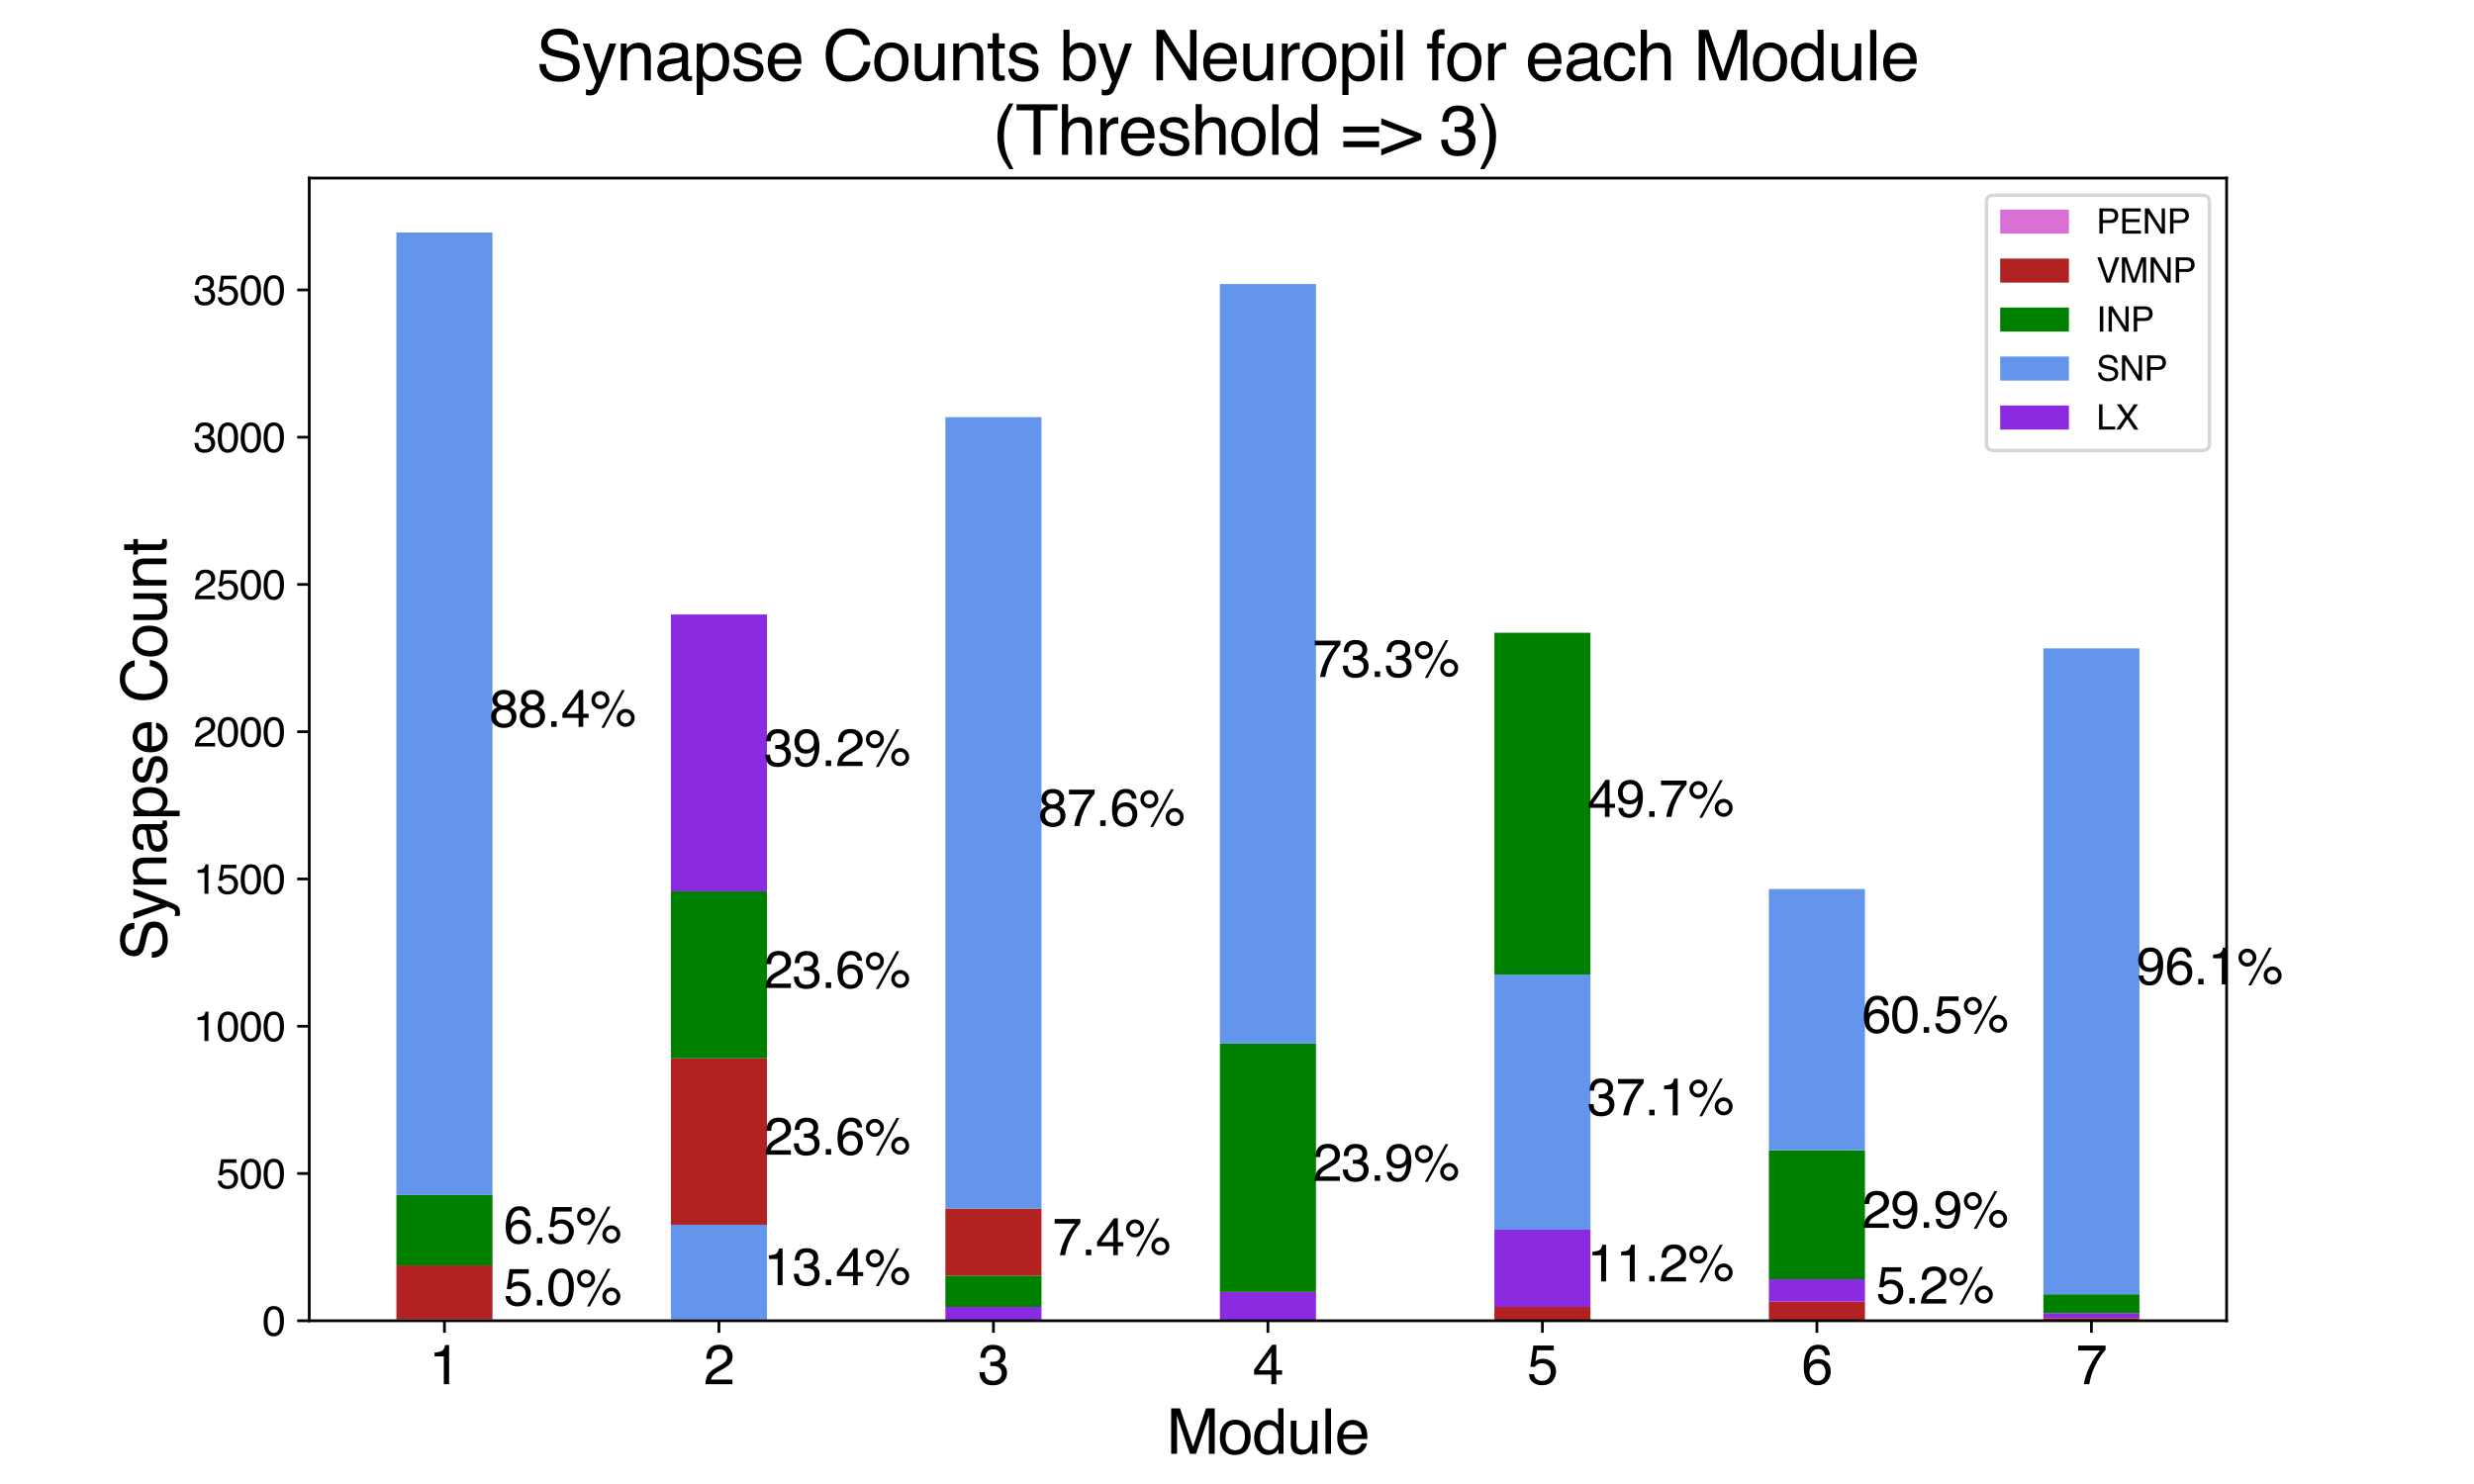 <?xml version="1.0" encoding="utf-8" standalone="no"?>
<!DOCTYPE svg PUBLIC "-//W3C//DTD SVG 1.1//EN"
  "http://www.w3.org/Graphics/SVG/1.1/DTD/svg11.dtd">
<svg xmlns:xlink="http://www.w3.org/1999/xlink" width="720pt" height="432pt" viewBox="0 0 720 432" xmlns="http://www.w3.org/2000/svg" version="1.1">
 <defs>
  <style type="text/css">*{stroke-linejoin: round; stroke-linecap: butt}</style>
 </defs>
 <g id="figure_1">
  <g id="patch_1">
   <path d="M 0 432 
L 720 432 
L 720 0 
L 0 0 
z
" style="fill: #ffffff"/>
  </g>
  <g id="axes_1">
   <g id="patch_2">
    <path d="M 90 384.48 
L 648 384.48 
L 648 51.84 
L 90 51.84 
z
" style="fill: #ffffff"/>
   </g>
   <g id="patch_3">
    <path d="M 115.364 384.48 
L 143.324 384.48 
L 143.324 384.051 
L 115.364 384.051 
z
" clip-path="url(#pc41daf3f13)" style="fill: #da70d6"/>
   </g>
   <g id="patch_4">
    <path d="M 115.364 384.051 
L 143.324 384.051 
L 143.324 368.361 
L 115.364 368.361 
z
" clip-path="url(#pc41daf3f13)" style="fill: #b22222"/>
   </g>
   <g id="patch_5">
    <path d="M 115.364 368.361 
L 143.324 368.361 
L 143.324 347.87 
L 115.364 347.87 
z
" clip-path="url(#pc41daf3f13)" style="fill: #008000"/>
   </g>
   <g id="patch_6">
    <path d="M 115.364 347.87 
L 143.324 347.87 
L 143.324 67.68 
L 115.364 67.68 
z
" clip-path="url(#pc41daf3f13)" style="fill: #6495ed"/>
   </g>
   <g id="patch_7">
    <path d="M 195.249 384.48 
L 223.209 384.48 
L 223.209 384.051 
L 195.249 384.051 
z
" clip-path="url(#pc41daf3f13)" style="fill: #da70d6"/>
   </g>
   <g id="patch_8">
    <path d="M 195.249 384.051 
L 223.209 384.051 
L 223.209 356.53 
L 195.249 356.53 
z
" clip-path="url(#pc41daf3f13)" style="fill: #6495ed"/>
   </g>
   <g id="patch_9">
    <path d="M 195.249 356.53 
L 223.209 356.53 
L 223.209 308.088 
L 195.249 308.088 
z
" clip-path="url(#pc41daf3f13)" style="fill: #b22222"/>
   </g>
   <g id="patch_10">
    <path d="M 195.249 308.088 
L 223.209 308.088 
L 223.209 259.475 
L 195.249 259.475 
z
" clip-path="url(#pc41daf3f13)" style="fill: #008000"/>
   </g>
   <g id="patch_11">
    <path d="M 195.249 259.475 
L 223.209 259.475 
L 223.209 178.882 
L 195.249 178.882 
z
" clip-path="url(#pc41daf3f13)" style="fill: #8a2be2"/>
   </g>
   <g id="patch_12">
    <path d="M 275.135 384.48 
L 303.094 384.48 
L 303.094 380.45 
L 275.135 380.45 
z
" clip-path="url(#pc41daf3f13)" style="fill: #8a2be2"/>
   </g>
   <g id="patch_13">
    <path d="M 275.135 380.45 
L 303.094 380.45 
L 303.094 371.362 
L 275.135 371.362 
z
" clip-path="url(#pc41daf3f13)" style="fill: #008000"/>
   </g>
   <g id="patch_14">
    <path d="M 275.135 371.362 
L 303.094 371.362 
L 303.094 351.814 
L 275.135 351.814 
z
" clip-path="url(#pc41daf3f13)" style="fill: #b22222"/>
   </g>
   <g id="patch_15">
    <path d="M 275.135 351.814 
L 303.094 351.814 
L 303.094 121.437 
L 275.135 121.437 
z
" clip-path="url(#pc41daf3f13)" style="fill: #6495ed"/>
   </g>
   <g id="patch_16">
    <path d="M 355.02 384.48 
L 382.98 384.48 
L 382.98 376.078 
L 355.02 376.078 
z
" clip-path="url(#pc41daf3f13)" style="fill: #8a2be2"/>
   </g>
   <g id="patch_17">
    <path d="M 355.02 376.078 
L 382.98 376.078 
L 382.98 303.801 
L 355.02 303.801 
z
" clip-path="url(#pc41daf3f13)" style="fill: #008000"/>
   </g>
   <g id="patch_18">
    <path d="M 355.02 303.801 
L 382.98 303.801 
L 382.98 82.684 
L 355.02 82.684 
z
" clip-path="url(#pc41daf3f13)" style="fill: #6495ed"/>
   </g>
   <g id="patch_19">
    <path d="M 434.906 384.48 
L 462.865 384.48 
L 462.865 380.45 
L 434.906 380.45 
z
" clip-path="url(#pc41daf3f13)" style="fill: #b22222"/>
   </g>
   <g id="patch_20">
    <path d="M 434.906 380.45 
L 462.865 380.45 
L 462.865 357.987 
L 434.906 357.987 
z
" clip-path="url(#pc41daf3f13)" style="fill: #8a2be2"/>
   </g>
   <g id="patch_21">
    <path d="M 434.906 357.987 
L 462.865 357.987 
L 462.865 283.738 
L 434.906 283.738 
z
" clip-path="url(#pc41daf3f13)" style="fill: #6495ed"/>
   </g>
   <g id="patch_22">
    <path d="M 434.906 283.738 
L 462.865 283.738 
L 462.865 184.197 
L 434.906 184.197 
z
" clip-path="url(#pc41daf3f13)" style="fill: #008000"/>
   </g>
   <g id="patch_23">
    <path d="M 514.791 384.48 
L 542.751 384.48 
L 542.751 378.907 
L 514.791 378.907 
z
" clip-path="url(#pc41daf3f13)" style="fill: #b22222"/>
   </g>
   <g id="patch_24">
    <path d="M 514.791 378.907 
L 542.751 378.907 
L 542.751 372.391 
L 514.791 372.391 
z
" clip-path="url(#pc41daf3f13)" style="fill: #8a2be2"/>
   </g>
   <g id="patch_25">
    <path d="M 514.791 372.391 
L 542.751 372.391 
L 542.751 334.838 
L 514.791 334.838 
z
" clip-path="url(#pc41daf3f13)" style="fill: #008000"/>
   </g>
   <g id="patch_26">
    <path d="M 514.791 334.838 
L 542.751 334.838 
L 542.751 258.789 
L 514.791 258.789 
z
" clip-path="url(#pc41daf3f13)" style="fill: #6495ed"/>
   </g>
   <g id="patch_27">
    <path d="M 594.676 384.48 
L 622.636 384.48 
L 622.636 383.708 
L 594.676 383.708 
z
" clip-path="url(#pc41daf3f13)" style="fill: #b22222"/>
   </g>
   <g id="patch_28">
    <path d="M 594.676 383.708 
L 622.636 383.708 
L 622.636 382.251 
L 594.676 382.251 
z
" clip-path="url(#pc41daf3f13)" style="fill: #8a2be2"/>
   </g>
   <g id="patch_29">
    <path d="M 594.676 382.251 
L 622.636 382.251 
L 622.636 376.764 
L 594.676 376.764 
z
" clip-path="url(#pc41daf3f13)" style="fill: #008000"/>
   </g>
   <g id="patch_30">
    <path d="M 594.676 376.764 
L 622.636 376.764 
L 622.636 188.741 
L 594.676 188.741 
z
" clip-path="url(#pc41daf3f13)" style="fill: #6495ed"/>
   </g>
   <g id="matplotlib.axis_1">
    <g id="xtick_1">
     <g id="line2d_1">
      <defs>
       <path id="m6e8beccbeb" d="M 0 0 
L 0 3.5 
" style="stroke: #000000; stroke-width: 0.8"/>
      </defs>
      <g>
       <use xlink:href="#m6e8beccbeb" x="129.344" y="384.48" style="stroke: #000000; stroke-width: 0.8"/>
      </g>
     </g>
     <g id="text_1">
      <!-- 1 -->
      <g transform="translate(124.895 402.957) scale(0.16 -0.16)">
       <defs>
        <path id="Helvetica-31" d="M 613 3169 
L 613 3600 
Q 1222 3659 1462 3798 
Q 1703 3938 1822 4456 
L 2266 4456 
L 2266 0 
L 1666 0 
L 1666 3169 
L 613 3169 
z
" transform="scale(0.016)"/>
       </defs>
       <use xlink:href="#Helvetica-31"/>
      </g>
     </g>
    </g>
    <g id="xtick_2">
     <g id="line2d_2">
      <g>
       <use xlink:href="#m6e8beccbeb" x="209.229" y="384.48" style="stroke: #000000; stroke-width: 0.8"/>
      </g>
     </g>
     <g id="text_2">
      <!-- 2 -->
      <g transform="translate(204.78 402.957) scale(0.16 -0.16)">
       <defs>
        <path id="Helvetica-32" d="M 200 0 
Q 231 578 439 1006 
Q 647 1434 1250 1784 
L 1850 2131 
Q 2253 2366 2416 2531 
Q 2672 2791 2672 3125 
Q 2672 3516 2437 3745 
Q 2203 3975 1813 3975 
Q 1234 3975 1013 3538 
Q 894 3303 881 2888 
L 309 2888 
Q 319 3472 525 3841 
Q 891 4491 1816 4491 
Q 2584 4491 2939 4075 
Q 3294 3659 3294 3150 
Q 3294 2613 2916 2231 
Q 2697 2009 2131 1694 
L 1703 1456 
Q 1397 1288 1222 1134 
Q 909 863 828 531 
L 3272 531 
L 3272 0 
L 200 0 
z
" transform="scale(0.016)"/>
       </defs>
       <use xlink:href="#Helvetica-32"/>
      </g>
     </g>
    </g>
    <g id="xtick_3">
     <g id="line2d_3">
      <g>
       <use xlink:href="#m6e8beccbeb" x="289.115" y="384.48" style="stroke: #000000; stroke-width: 0.8"/>
      </g>
     </g>
     <g id="text_3">
      <!-- 3 -->
      <g transform="translate(284.666 402.957) scale(0.16 -0.16)">
       <defs>
        <path id="Helvetica-33" d="M 1663 -122 
Q 869 -122 511 314 
Q 153 750 153 1375 
L 741 1375 
Q 778 941 903 744 
Q 1122 391 1694 391 
Q 2138 391 2406 628 
Q 2675 866 2675 1241 
Q 2675 1703 2392 1887 
Q 2109 2072 1606 2072 
Q 1550 2072 1492 2070 
Q 1434 2069 1375 2066 
L 1375 2563 
Q 1463 2553 1522 2550 
Q 1581 2547 1650 2547 
Q 1966 2547 2169 2647 
Q 2525 2822 2525 3272 
Q 2525 3606 2287 3787 
Q 2050 3969 1734 3969 
Q 1172 3969 956 3594 
Q 838 3388 822 3006 
L 266 3006 
Q 266 3506 466 3856 
Q 809 4481 1675 4481 
Q 2359 4481 2734 4176 
Q 3109 3872 3109 3294 
Q 3109 2881 2888 2625 
Q 2750 2466 2531 2375 
Q 2884 2278 3082 2001 
Q 3281 1725 3281 1325 
Q 3281 684 2859 281 
Q 2438 -122 1663 -122 
z
" transform="scale(0.016)"/>
       </defs>
       <use xlink:href="#Helvetica-33"/>
      </g>
     </g>
    </g>
    <g id="xtick_4">
     <g id="line2d_4">
      <g>
       <use xlink:href="#m6e8beccbeb" x="369" y="384.48" style="stroke: #000000; stroke-width: 0.8"/>
      </g>
     </g>
     <g id="text_4">
      <!-- 4 -->
      <g transform="translate(364.551 402.957) scale(0.16 -0.16)">
       <defs>
        <path id="Helvetica-34" d="M 2116 1584 
L 2116 3613 
L 681 1584 
L 2116 1584 
z
M 2125 0 
L 2125 1094 
L 163 1094 
L 163 1644 
L 2213 4488 
L 2688 4488 
L 2688 1584 
L 3347 1584 
L 3347 1094 
L 2688 1094 
L 2688 0 
L 2125 0 
z
" transform="scale(0.016)"/>
       </defs>
       <use xlink:href="#Helvetica-34"/>
      </g>
     </g>
    </g>
    <g id="xtick_5">
     <g id="line2d_5">
      <g>
       <use xlink:href="#m6e8beccbeb" x="448.885" y="384.48" style="stroke: #000000; stroke-width: 0.8"/>
      </g>
     </g>
     <g id="text_5">
      <!-- 5 -->
      <g transform="translate(444.437 402.957) scale(0.16 -0.16)">
       <defs>
        <path id="Helvetica-35" d="M 791 1141 
Q 847 659 1238 475 
Q 1438 381 1700 381 
Q 2200 381 2440 700 
Q 2681 1019 2681 1406 
Q 2681 1875 2395 2131 
Q 2109 2388 1709 2388 
Q 1419 2388 1211 2275 
Q 1003 2163 856 1963 
L 369 1991 
L 709 4400 
L 3034 4400 
L 3034 3856 
L 1131 3856 
L 941 2613 
Q 1097 2731 1238 2791 
Q 1488 2894 1816 2894 
Q 2431 2894 2859 2497 
Q 3288 2100 3288 1491 
Q 3288 856 2895 371 
Q 2503 -113 1644 -113 
Q 1097 -113 676 195 
Q 256 503 206 1141 
L 791 1141 
z
" transform="scale(0.016)"/>
       </defs>
       <use xlink:href="#Helvetica-35"/>
      </g>
     </g>
    </g>
    <g id="xtick_6">
     <g id="line2d_6">
      <g>
       <use xlink:href="#m6e8beccbeb" x="528.771" y="384.48" style="stroke: #000000; stroke-width: 0.8"/>
      </g>
     </g>
     <g id="text_6">
      <!-- 6 -->
      <g transform="translate(524.322 402.957) scale(0.16 -0.16)">
       <defs>
        <path id="Helvetica-36" d="M 1872 4494 
Q 2622 4494 2917 4105 
Q 3213 3716 3213 3303 
L 2656 3303 
Q 2606 3569 2497 3719 
Q 2294 4000 1881 4000 
Q 1409 4000 1131 3564 
Q 853 3128 822 2316 
Q 1016 2600 1309 2741 
Q 1578 2866 1909 2866 
Q 2472 2866 2890 2506 
Q 3309 2147 3309 1434 
Q 3309 825 2912 354 
Q 2516 -116 1781 -116 
Q 1153 -116 697 361 
Q 241 838 241 1966 
Q 241 2800 444 3381 
Q 834 4494 1872 4494 
z
M 1831 384 
Q 2275 384 2495 682 
Q 2716 981 2716 1388 
Q 2716 1731 2519 2042 
Q 2322 2353 1803 2353 
Q 1441 2353 1167 2112 
Q 894 1872 894 1388 
Q 894 963 1142 673 
Q 1391 384 1831 384 
z
" transform="scale(0.016)"/>
       </defs>
       <use xlink:href="#Helvetica-36"/>
      </g>
     </g>
    </g>
    <g id="xtick_7">
     <g id="line2d_7">
      <g>
       <use xlink:href="#m6e8beccbeb" x="608.656" y="384.48" style="stroke: #000000; stroke-width: 0.8"/>
      </g>
     </g>
     <g id="text_7">
      <!-- 7 -->
      <g transform="translate(604.208 402.957) scale(0.16 -0.16)">
       <defs>
        <path id="Helvetica-37" d="M 3347 4400 
L 3347 3909 
Q 3131 3700 2773 3181 
Q 2416 2663 2141 2063 
Q 1869 1478 1728 997 
Q 1638 688 1494 0 
L 872 0 
Q 1084 1281 1809 2550 
Q 2238 3294 2709 3834 
L 234 3834 
L 234 4400 
L 3347 4400 
z
" transform="scale(0.016)"/>
       </defs>
       <use xlink:href="#Helvetica-37"/>
      </g>
     </g>
    </g>
    <g id="text_8">
     <!-- Module -->
     <g transform="translate(339.484 423.205) scale(0.18 -0.18)">
      <defs>
       <path id="Helvetica-4d" d="M 472 4591 
L 1363 4591 
L 2681 709 
L 3991 4591 
L 4872 4591 
L 4872 0 
L 4281 0 
L 4281 2709 
Q 4281 2850 4287 3175 
Q 4294 3500 4294 3872 
L 2984 0 
L 2369 0 
L 1050 3872 
L 1050 3731 
Q 1050 3563 1058 3217 
Q 1066 2872 1066 2709 
L 1066 0 
L 472 0 
L 472 4591 
z
" transform="scale(0.016)"/>
       <path id="Helvetica-6f" d="M 1741 363 
Q 2300 363 2508 786 
Q 2716 1209 2716 1728 
Q 2716 2197 2566 2491 
Q 2328 2953 1747 2953 
Q 1231 2953 997 2559 
Q 763 2166 763 1609 
Q 763 1075 997 719 
Q 1231 363 1741 363 
z
M 1763 3444 
Q 2409 3444 2856 3012 
Q 3303 2581 3303 1744 
Q 3303 934 2909 406 
Q 2516 -122 1688 -122 
Q 997 -122 590 345 
Q 184 813 184 1600 
Q 184 2444 612 2944 
Q 1041 3444 1763 3444 
z
M 1744 3428 
L 1744 3428 
z
" transform="scale(0.016)"/>
       <path id="Helvetica-64" d="M 769 1634 
Q 769 1097 997 734 
Q 1225 372 1728 372 
Q 2119 372 2370 708 
Q 2622 1044 2622 1672 
Q 2622 2306 2362 2611 
Q 2103 2916 1722 2916 
Q 1297 2916 1033 2591 
Q 769 2266 769 1634 
z
M 1616 3406 
Q 2000 3406 2259 3244 
Q 2409 3150 2600 2916 
L 2600 4606 
L 3141 4606 
L 3141 0 
L 2634 0 
L 2634 466 
Q 2438 156 2169 18 
Q 1900 -119 1553 -119 
Q 994 -119 584 351 
Q 175 822 175 1603 
Q 175 2334 548 2870 
Q 922 3406 1616 3406 
z
" transform="scale(0.016)"/>
       <path id="Helvetica-75" d="M 975 3347 
L 975 1125 
Q 975 869 1056 706 
Q 1206 406 1616 406 
Q 2203 406 2416 931 
Q 2531 1213 2531 1703 
L 2531 3347 
L 3094 3347 
L 3094 0 
L 2563 0 
L 2569 494 
Q 2459 303 2297 172 
Q 1975 -91 1516 -91 
Q 800 -91 541 388 
Q 400 644 400 1072 
L 400 3347 
L 975 3347 
z
M 1747 3428 
L 1747 3428 
z
" transform="scale(0.016)"/>
       <path id="Helvetica-6c" d="M 428 4591 
L 991 4591 
L 991 0 
L 428 0 
L 428 4591 
z
" transform="scale(0.016)"/>
       <path id="Helvetica-65" d="M 1806 3422 
Q 2163 3422 2497 3255 
Q 2831 3088 3006 2822 
Q 3175 2569 3231 2231 
Q 3281 2000 3281 1494 
L 828 1494 
Q 844 984 1069 676 
Q 1294 369 1766 369 
Q 2206 369 2469 659 
Q 2619 828 2681 1050 
L 3234 1050 
Q 3213 866 3089 639 
Q 2966 413 2813 269 
Q 2556 19 2178 -69 
Q 1975 -119 1719 -119 
Q 1094 -119 659 336 
Q 225 791 225 1609 
Q 225 2416 662 2919 
Q 1100 3422 1806 3422 
z
M 2703 1941 
Q 2669 2306 2544 2525 
Q 2313 2931 1772 2931 
Q 1384 2931 1121 2651 
Q 859 2372 844 1941 
L 2703 1941 
z
M 1753 3428 
L 1753 3428 
z
" transform="scale(0.016)"/>
      </defs>
      <use xlink:href="#Helvetica-4d"/>
      <use xlink:href="#Helvetica-6f" transform="translate(83.301 0)"/>
      <use xlink:href="#Helvetica-64" transform="translate(138.916 0)"/>
      <use xlink:href="#Helvetica-75" transform="translate(194.531 0)"/>
      <use xlink:href="#Helvetica-6c" transform="translate(250.146 0)"/>
      <use xlink:href="#Helvetica-65" transform="translate(272.363 0)"/>
     </g>
    </g>
   </g>
   <g id="matplotlib.axis_2">
    <g id="ytick_1">
     <g id="line2d_8">
      <defs>
       <path id="m0476b72cfd" d="M 0 0 
L -3.5 0 
" style="stroke: #000000; stroke-width: 0.8"/>
      </defs>
      <g>
       <use xlink:href="#m0476b72cfd" x="90" y="384.48" style="stroke: #000000; stroke-width: 0.8"/>
      </g>
     </g>
     <g id="text_9">
      <!-- 0 -->
      <g transform="translate(76.327 388.784) scale(0.12 -0.12)">
       <defs>
        <path id="Helvetica-30" d="M 1731 4475 
Q 2600 4475 2988 3759 
Q 3288 3206 3288 2244 
Q 3288 1331 3016 734 
Q 2622 -122 1728 -122 
Q 922 -122 528 578 
Q 200 1163 200 2147 
Q 200 2909 397 3456 
Q 766 4475 1731 4475 
z
M 1725 391 
Q 2163 391 2422 778 
Q 2681 1166 2681 2222 
Q 2681 2984 2493 3476 
Q 2306 3969 1766 3969 
Q 1269 3969 1039 3501 
Q 809 3034 809 2125 
Q 809 1441 956 1025 
Q 1181 391 1725 391 
z
" transform="scale(0.016)"/>
       </defs>
       <use xlink:href="#Helvetica-30"/>
      </g>
     </g>
    </g>
    <g id="ytick_2">
     <g id="line2d_9">
      <g>
       <use xlink:href="#m0476b72cfd" x="90" y="341.611" style="stroke: #000000; stroke-width: 0.8"/>
      </g>
     </g>
     <g id="text_10">
      <!-- 500 -->
      <g transform="translate(62.981 345.915) scale(0.12 -0.12)">
       <use xlink:href="#Helvetica-35"/>
       <use xlink:href="#Helvetica-30" transform="translate(55.615 0)"/>
       <use xlink:href="#Helvetica-30" transform="translate(111.23 0)"/>
      </g>
     </g>
    </g>
    <g id="ytick_3">
     <g id="line2d_10">
      <g>
       <use xlink:href="#m0476b72cfd" x="90" y="298.743" style="stroke: #000000; stroke-width: 0.8"/>
      </g>
     </g>
     <g id="text_11">
      <!-- 1000 -->
      <g transform="translate(56.307 303.047) scale(0.12 -0.12)">
       <use xlink:href="#Helvetica-31"/>
       <use xlink:href="#Helvetica-30" transform="translate(55.615 0)"/>
       <use xlink:href="#Helvetica-30" transform="translate(111.23 0)"/>
       <use xlink:href="#Helvetica-30" transform="translate(166.846 0)"/>
      </g>
     </g>
    </g>
    <g id="ytick_4">
     <g id="line2d_11">
      <g>
       <use xlink:href="#m0476b72cfd" x="90" y="255.874" style="stroke: #000000; stroke-width: 0.8"/>
      </g>
     </g>
     <g id="text_12">
      <!-- 1500 -->
      <g transform="translate(56.307 260.178) scale(0.12 -0.12)">
       <use xlink:href="#Helvetica-31"/>
       <use xlink:href="#Helvetica-35" transform="translate(55.615 0)"/>
       <use xlink:href="#Helvetica-30" transform="translate(111.23 0)"/>
       <use xlink:href="#Helvetica-30" transform="translate(166.846 0)"/>
      </g>
     </g>
    </g>
    <g id="ytick_5">
     <g id="line2d_12">
      <g>
       <use xlink:href="#m0476b72cfd" x="90" y="213.005" style="stroke: #000000; stroke-width: 0.8"/>
      </g>
     </g>
     <g id="text_13">
      <!-- 2000 -->
      <g transform="translate(56.307 217.309) scale(0.12 -0.12)">
       <use xlink:href="#Helvetica-32"/>
       <use xlink:href="#Helvetica-30" transform="translate(55.615 0)"/>
       <use xlink:href="#Helvetica-30" transform="translate(111.23 0)"/>
       <use xlink:href="#Helvetica-30" transform="translate(166.846 0)"/>
      </g>
     </g>
    </g>
    <g id="ytick_6">
     <g id="line2d_13">
      <g>
       <use xlink:href="#m0476b72cfd" x="90" y="170.136" style="stroke: #000000; stroke-width: 0.8"/>
      </g>
     </g>
     <g id="text_14">
      <!-- 2500 -->
      <g transform="translate(56.307 174.44) scale(0.12 -0.12)">
       <use xlink:href="#Helvetica-32"/>
       <use xlink:href="#Helvetica-35" transform="translate(55.615 0)"/>
       <use xlink:href="#Helvetica-30" transform="translate(111.23 0)"/>
       <use xlink:href="#Helvetica-30" transform="translate(166.846 0)"/>
      </g>
     </g>
    </g>
    <g id="ytick_7">
     <g id="line2d_14">
      <g>
       <use xlink:href="#m0476b72cfd" x="90" y="127.268" style="stroke: #000000; stroke-width: 0.8"/>
      </g>
     </g>
     <g id="text_15">
      <!-- 3000 -->
      <g transform="translate(56.307 131.572) scale(0.12 -0.12)">
       <use xlink:href="#Helvetica-33"/>
       <use xlink:href="#Helvetica-30" transform="translate(55.615 0)"/>
       <use xlink:href="#Helvetica-30" transform="translate(111.23 0)"/>
       <use xlink:href="#Helvetica-30" transform="translate(166.846 0)"/>
      </g>
     </g>
    </g>
    <g id="ytick_8">
     <g id="line2d_15">
      <g>
       <use xlink:href="#m0476b72cfd" x="90" y="84.399" style="stroke: #000000; stroke-width: 0.8"/>
      </g>
     </g>
     <g id="text_16">
      <!-- 3500 -->
      <g transform="translate(56.307 88.703) scale(0.12 -0.12)">
       <use xlink:href="#Helvetica-33"/>
       <use xlink:href="#Helvetica-35" transform="translate(55.615 0)"/>
       <use xlink:href="#Helvetica-30" transform="translate(111.23 0)"/>
       <use xlink:href="#Helvetica-30" transform="translate(166.846 0)"/>
      </g>
     </g>
    </g>
    <g id="text_17">
     <!-- Synapse Count -->
     <g transform="translate(48.449 279.697) rotate(-90) scale(0.18 -0.18)">
      <defs>
       <path id="Helvetica-53" d="M 894 1481 
Q 916 1091 1078 847 
Q 1388 391 2169 391 
Q 2519 391 2806 491 
Q 3363 684 3363 1184 
Q 3363 1559 3128 1719 
Q 2891 1875 2384 1991 
L 1763 2131 
Q 1153 2269 900 2434 
Q 463 2722 463 3294 
Q 463 3913 891 4309 
Q 1319 4706 2103 4706 
Q 2825 4706 3329 4357 
Q 3834 4009 3834 3244 
L 3250 3244 
Q 3203 3613 3050 3809 
Q 2766 4169 2084 4169 
Q 1534 4169 1293 3937 
Q 1053 3706 1053 3400 
Q 1053 3063 1334 2906 
Q 1519 2806 2169 2656 
L 2813 2509 
Q 3278 2403 3531 2219 
Q 3969 1897 3969 1284 
Q 3969 522 3414 194 
Q 2859 -134 2125 -134 
Q 1269 -134 784 303 
Q 300 738 309 1481 
L 894 1481 
z
M 2150 4716 
L 2150 4716 
z
" transform="scale(0.016)"/>
       <path id="Helvetica-79" d="M 2503 3347 
L 3125 3347 
Q 3006 3025 2597 1878 
Q 2291 1016 2084 472 
Q 1597 -809 1397 -1090 
Q 1197 -1372 709 -1372 
Q 591 -1372 527 -1362 
Q 463 -1353 369 -1328 
L 369 -816 
Q 516 -856 581 -865 
Q 647 -875 697 -875 
Q 853 -875 926 -823 
Q 1000 -772 1050 -697 
Q 1066 -672 1162 -440 
Q 1259 -209 1303 -97 
L 66 3347 
L 703 3347 
L 1600 622 
L 2503 3347 
z
M 1597 3428 
L 1597 3428 
z
" transform="scale(0.016)"/>
       <path id="Helvetica-6e" d="M 413 3347 
L 947 3347 
L 947 2872 
Q 1184 3166 1450 3294 
Q 1716 3422 2041 3422 
Q 2753 3422 3003 2925 
Q 3141 2653 3141 2147 
L 3141 0 
L 2569 0 
L 2569 2109 
Q 2569 2416 2478 2603 
Q 2328 2916 1934 2916 
Q 1734 2916 1606 2875 
Q 1375 2806 1200 2600 
Q 1059 2434 1017 2257 
Q 975 2081 975 1753 
L 975 0 
L 413 0 
L 413 3347 
z
M 1734 3428 
L 1734 3428 
z
" transform="scale(0.016)"/>
       <path id="Helvetica-61" d="M 844 891 
Q 844 647 1022 506 
Q 1200 366 1444 366 
Q 1741 366 2019 503 
Q 2488 731 2488 1250 
L 2488 1703 
Q 2384 1638 2221 1594 
Q 2059 1550 1903 1531 
L 1563 1488 
Q 1256 1447 1103 1359 
Q 844 1213 844 891 
z
M 2206 2028 
Q 2400 2053 2466 2191 
Q 2503 2266 2503 2406 
Q 2503 2694 2298 2823 
Q 2094 2953 1713 2953 
Q 1272 2953 1088 2716 
Q 984 2584 953 2325 
L 428 2325 
Q 444 2944 830 3186 
Q 1216 3428 1725 3428 
Q 2316 3428 2684 3203 
Q 3050 2978 3050 2503 
L 3050 575 
Q 3050 488 3086 434 
Q 3122 381 3238 381 
Q 3275 381 3322 386 
Q 3369 391 3422 400 
L 3422 -16 
Q 3291 -53 3222 -62 
Q 3153 -72 3034 -72 
Q 2744 -72 2613 134 
Q 2544 244 2516 444 
Q 2344 219 2022 53 
Q 1700 -113 1313 -113 
Q 847 -113 551 170 
Q 256 453 256 878 
Q 256 1344 547 1600 
Q 838 1856 1309 1916 
L 2206 2028 
z
M 1741 3428 
L 1741 3428 
z
" transform="scale(0.016)"/>
       <path id="Helvetica-70" d="M 1825 378 
Q 2219 378 2480 708 
Q 2741 1038 2741 1694 
Q 2741 2094 2625 2381 
Q 2406 2934 1825 2934 
Q 1241 2934 1025 2350 
Q 909 2038 909 1556 
Q 909 1169 1025 897 
Q 1244 378 1825 378 
z
M 369 3331 
L 916 3331 
L 916 2888 
Q 1084 3116 1284 3241 
Q 1569 3428 1953 3428 
Q 2522 3428 2919 2992 
Q 3316 2556 3316 1747 
Q 3316 653 2744 184 
Q 2381 -113 1900 -113 
Q 1522 -113 1266 53 
Q 1116 147 931 375 
L 931 -1334 
L 369 -1334 
L 369 3331 
z
" transform="scale(0.016)"/>
       <path id="Helvetica-73" d="M 747 1050 
Q 772 769 888 619 
Q 1100 347 1625 347 
Q 1938 347 2175 483 
Q 2413 619 2413 903 
Q 2413 1119 2222 1231 
Q 2100 1300 1741 1391 
L 1294 1503 
Q 866 1609 663 1741 
Q 300 1969 300 2372 
Q 300 2847 642 3140 
Q 984 3434 1563 3434 
Q 2319 3434 2653 2991 
Q 2863 2709 2856 2384 
L 2325 2384 
Q 2309 2575 2191 2731 
Q 1997 2953 1519 2953 
Q 1200 2953 1036 2831 
Q 872 2709 872 2509 
Q 872 2291 1088 2159 
Q 1213 2081 1456 2022 
L 1828 1931 
Q 2434 1784 2641 1647 
Q 2969 1431 2969 969 
Q 2969 522 2630 197 
Q 2291 -128 1597 -128 
Q 850 -128 539 211 
Q 228 550 206 1050 
L 747 1050 
z
M 1578 3428 
L 1578 3428 
z
" transform="scale(0.016)"/>
       <path id="Helvetica-20" transform="scale(0.016)"/>
       <path id="Helvetica-43" d="M 2422 4716 
Q 3294 4716 3775 4256 
Q 4256 3797 4309 3213 
L 3703 3213 
Q 3600 3656 3292 3915 
Q 2984 4175 2428 4175 
Q 1750 4175 1333 3698 
Q 916 3222 916 2238 
Q 916 1431 1292 929 
Q 1669 428 2416 428 
Q 3103 428 3463 956 
Q 3653 1234 3747 1688 
L 4353 1688 
Q 4272 963 3816 472 
Q 3269 -119 2341 -119 
Q 1541 -119 997 366 
Q 281 1006 281 2344 
Q 281 3359 819 4009 
Q 1400 4716 2422 4716 
z
M 2297 4716 
L 2297 4716 
z
" transform="scale(0.016)"/>
       <path id="Helvetica-74" d="M 525 4281 
L 1094 4281 
L 1094 3347 
L 1628 3347 
L 1628 2888 
L 1094 2888 
L 1094 703 
Q 1094 528 1213 469 
Q 1278 434 1431 434 
Q 1472 434 1519 436 
Q 1566 438 1628 444 
L 1628 0 
Q 1531 -28 1426 -40 
Q 1322 -53 1200 -53 
Q 806 -53 665 148 
Q 525 350 525 672 
L 525 2888 
L 72 2888 
L 72 3347 
L 525 3347 
L 525 4281 
z
" transform="scale(0.016)"/>
      </defs>
      <use xlink:href="#Helvetica-53"/>
      <use xlink:href="#Helvetica-79" transform="translate(66.699 0)"/>
      <use xlink:href="#Helvetica-6e" transform="translate(116.699 0)"/>
      <use xlink:href="#Helvetica-61" transform="translate(172.314 0)"/>
      <use xlink:href="#Helvetica-70" transform="translate(227.93 0)"/>
      <use xlink:href="#Helvetica-73" transform="translate(283.545 0)"/>
      <use xlink:href="#Helvetica-65" transform="translate(333.545 0)"/>
      <use xlink:href="#Helvetica-20" transform="translate(389.16 0)"/>
      <use xlink:href="#Helvetica-43" transform="translate(416.943 0)"/>
      <use xlink:href="#Helvetica-6f" transform="translate(489.16 0)"/>
      <use xlink:href="#Helvetica-75" transform="translate(544.775 0)"/>
      <use xlink:href="#Helvetica-6e" transform="translate(600.391 0)"/>
      <use xlink:href="#Helvetica-74" transform="translate(656.006 0)"/>
     </g>
    </g>
   </g>
   <g id="patch_31">
    <path d="M 90 384.48 
L 90 51.84 
" style="fill: none; stroke: #000000; stroke-width: 0.8; stroke-linejoin: miter; stroke-linecap: square"/>
   </g>
   <g id="patch_32">
    <path d="M 648 384.48 
L 648 51.84 
" style="fill: none; stroke: #000000; stroke-width: 0.8; stroke-linejoin: miter; stroke-linecap: square"/>
   </g>
   <g id="patch_33">
    <path d="M 90 384.48 
L 648 384.48 
" style="fill: none; stroke: #000000; stroke-width: 0.8; stroke-linejoin: miter; stroke-linecap: square"/>
   </g>
   <g id="patch_34">
    <path d="M 90 51.84 
L 648 51.84 
" style="fill: none; stroke: #000000; stroke-width: 0.8; stroke-linejoin: miter; stroke-linecap: square"/>
   </g>
   <g id="text_18">
    <!-- 5.0% -->
    <g transform="translate(146.6 380.023) scale(0.15 -0.15)">
     <defs>
      <path id="Helvetica-2e" d="M 547 681 
L 1200 681 
L 1200 0 
L 547 0 
L 547 681 
z
" transform="scale(0.016)"/>
      <path id="Helvetica-25" d="M 4363 2175 
Q 4813 2175 5131 1856 
Q 5450 1538 5450 1088 
Q 5450 638 5131 319 
Q 4813 0 4363 0 
Q 3909 0 3590 319 
Q 3272 638 3272 1088 
Q 3272 1538 3590 1856 
Q 3909 2175 4363 2175 
z
M 3909 4456 
L 4256 4456 
L 1753 -119 
L 1406 -119 
L 3909 4456 
z
M 1294 2606 
Q 1563 2606 1752 2795 
Q 1941 2984 1941 3250 
Q 1941 3516 1752 3705 
Q 1563 3894 1294 3894 
Q 1028 3894 839 3706 
Q 650 3519 650 3250 
Q 650 2984 839 2795 
Q 1028 2606 1294 2606 
z
M 1294 4341 
Q 1747 4341 2065 4020 
Q 2384 3700 2384 3250 
Q 2384 2800 2065 2481 
Q 1747 2163 1294 2163 
Q 844 2163 525 2481 
Q 206 2800 206 3250 
Q 206 3700 525 4020 
Q 844 4341 1294 4341 
z
M 4363 444 
Q 4628 444 4817 633 
Q 5006 822 5006 1088 
Q 5006 1353 4817 1542 
Q 4628 1731 4363 1731 
Q 4094 1731 3905 1542 
Q 3716 1353 3716 1088 
Q 3716 822 3905 633 
Q 4094 444 4363 444 
z
" transform="scale(0.016)"/>
     </defs>
     <use xlink:href="#Helvetica-35"/>
     <use xlink:href="#Helvetica-2e" transform="translate(55.615 0)"/>
     <use xlink:href="#Helvetica-30" transform="translate(83.398 0)"/>
     <use xlink:href="#Helvetica-25" transform="translate(139.014 0)"/>
    </g>
   </g>
   <g id="text_19">
    <!-- 6.5% -->
    <g transform="translate(146.6 361.933) scale(0.15 -0.15)">
     <use xlink:href="#Helvetica-36"/>
     <use xlink:href="#Helvetica-2e" transform="translate(55.615 0)"/>
     <use xlink:href="#Helvetica-35" transform="translate(83.398 0)"/>
     <use xlink:href="#Helvetica-25" transform="translate(139.014 0)"/>
    </g>
   </g>
   <g id="text_20">
    <!-- 88.4% -->
    <g transform="translate(142.43 211.592) scale(0.15 -0.15)">
     <defs>
      <path id="Helvetica-38" d="M 1741 2600 
Q 2113 2600 2322 2808 
Q 2531 3016 2531 3303 
Q 2531 3553 2331 3762 
Q 2131 3972 1722 3972 
Q 1316 3972 1134 3762 
Q 953 3553 953 3272 
Q 953 2956 1187 2778 
Q 1422 2600 1741 2600 
z
M 1775 384 
Q 2166 384 2423 595 
Q 2681 806 2681 1225 
Q 2681 1659 2415 1884 
Q 2150 2109 1734 2109 
Q 1331 2109 1076 1879 
Q 822 1650 822 1244 
Q 822 894 1055 639 
Q 1288 384 1775 384 
z
M 975 2384 
Q 741 2484 609 2619 
Q 363 2869 363 3269 
Q 363 3769 725 4128 
Q 1088 4488 1753 4488 
Q 2397 4488 2762 4148 
Q 3128 3809 3128 3356 
Q 3128 2938 2916 2678 
Q 2797 2531 2547 2391 
Q 2825 2263 2984 2097 
Q 3281 1784 3281 1284 
Q 3281 694 2884 283 
Q 2488 -128 1763 -128 
Q 1109 -128 657 226 
Q 206 581 206 1256 
Q 206 1653 400 1942 
Q 594 2231 975 2384 
z
" transform="scale(0.016)"/>
     </defs>
     <use xlink:href="#Helvetica-38"/>
     <use xlink:href="#Helvetica-38" transform="translate(55.615 0)"/>
     <use xlink:href="#Helvetica-2e" transform="translate(111.23 0)"/>
     <use xlink:href="#Helvetica-34" transform="translate(139.014 0)"/>
     <use xlink:href="#Helvetica-25" transform="translate(194.629 0)"/>
    </g>
   </g>
   <g id="text_21">
    <!-- 13.4% -->
    <g transform="translate(222.315 374.107) scale(0.15 -0.15)">
     <use xlink:href="#Helvetica-31"/>
     <use xlink:href="#Helvetica-33" transform="translate(55.615 0)"/>
     <use xlink:href="#Helvetica-2e" transform="translate(111.23 0)"/>
     <use xlink:href="#Helvetica-34" transform="translate(139.014 0)"/>
     <use xlink:href="#Helvetica-25" transform="translate(194.629 0)"/>
    </g>
   </g>
   <g id="text_22">
    <!-- 23.6% -->
    <g transform="translate(222.315 336.126) scale(0.15 -0.15)">
     <use xlink:href="#Helvetica-32"/>
     <use xlink:href="#Helvetica-33" transform="translate(55.615 0)"/>
     <use xlink:href="#Helvetica-2e" transform="translate(111.23 0)"/>
     <use xlink:href="#Helvetica-36" transform="translate(139.014 0)"/>
     <use xlink:href="#Helvetica-25" transform="translate(194.629 0)"/>
    </g>
   </g>
   <g id="text_23">
    <!-- 23.6% -->
    <g transform="translate(222.315 287.598) scale(0.15 -0.15)">
     <use xlink:href="#Helvetica-32"/>
     <use xlink:href="#Helvetica-33" transform="translate(55.615 0)"/>
     <use xlink:href="#Helvetica-2e" transform="translate(111.23 0)"/>
     <use xlink:href="#Helvetica-36" transform="translate(139.014 0)"/>
     <use xlink:href="#Helvetica-25" transform="translate(194.629 0)"/>
    </g>
   </g>
   <g id="text_24">
    <!-- 39.2% -->
    <g transform="translate(222.315 222.995) scale(0.15 -0.15)">
     <defs>
      <path id="Helvetica-39" d="M 850 1081 
Q 875 616 1209 438 
Q 1381 344 1597 344 
Q 2000 344 2284 680 
Q 2569 1016 2688 2044 
Q 2500 1747 2223 1626 
Q 1947 1506 1628 1506 
Q 981 1506 604 1909 
Q 228 2313 228 2947 
Q 228 3556 600 4018 
Q 972 4481 1697 4481 
Q 2675 4481 3047 3600 
Q 3253 3116 3253 2388 
Q 3253 1566 3006 931 
Q 2597 -125 1619 -125 
Q 963 -125 622 219 
Q 281 563 281 1081 
L 850 1081 
z
M 1703 2000 
Q 2038 2000 2314 2220 
Q 2591 2441 2591 2991 
Q 2591 3484 2342 3726 
Q 2094 3969 1709 3969 
Q 1297 3969 1055 3692 
Q 813 3416 813 2953 
Q 813 2516 1025 2258 
Q 1238 2000 1703 2000 
z
" transform="scale(0.016)"/>
     </defs>
     <use xlink:href="#Helvetica-33"/>
     <use xlink:href="#Helvetica-39" transform="translate(55.615 0)"/>
     <use xlink:href="#Helvetica-2e" transform="translate(111.23 0)"/>
     <use xlink:href="#Helvetica-32" transform="translate(139.014 0)"/>
     <use xlink:href="#Helvetica-25" transform="translate(194.629 0)"/>
    </g>
   </g>
   <g id="text_25">
    <!-- 7.4% -->
    <g transform="translate(306.371 365.405) scale(0.15 -0.15)">
     <use xlink:href="#Helvetica-37"/>
     <use xlink:href="#Helvetica-2e" transform="translate(55.615 0)"/>
     <use xlink:href="#Helvetica-34" transform="translate(83.398 0)"/>
     <use xlink:href="#Helvetica-25" transform="translate(139.014 0)"/>
    </g>
   </g>
   <g id="text_26">
    <!-- 87.6% -->
    <g transform="translate(302.2 240.443) scale(0.15 -0.15)">
     <use xlink:href="#Helvetica-38"/>
     <use xlink:href="#Helvetica-37" transform="translate(55.615 0)"/>
     <use xlink:href="#Helvetica-2e" transform="translate(111.23 0)"/>
     <use xlink:href="#Helvetica-36" transform="translate(139.014 0)"/>
     <use xlink:href="#Helvetica-25" transform="translate(194.629 0)"/>
    </g>
   </g>
   <g id="text_27">
    <!-- 23.9% -->
    <g transform="translate(382.086 343.756) scale(0.15 -0.15)">
     <use xlink:href="#Helvetica-32"/>
     <use xlink:href="#Helvetica-33" transform="translate(55.615 0)"/>
     <use xlink:href="#Helvetica-2e" transform="translate(111.23 0)"/>
     <use xlink:href="#Helvetica-39" transform="translate(139.014 0)"/>
     <use xlink:href="#Helvetica-25" transform="translate(194.629 0)"/>
    </g>
   </g>
   <g id="text_28">
    <!-- 73.3% -->
    <g transform="translate(382.086 197.059) scale(0.15 -0.15)">
     <use xlink:href="#Helvetica-37"/>
     <use xlink:href="#Helvetica-33" transform="translate(55.615 0)"/>
     <use xlink:href="#Helvetica-2e" transform="translate(111.23 0)"/>
     <use xlink:href="#Helvetica-33" transform="translate(139.014 0)"/>
     <use xlink:href="#Helvetica-25" transform="translate(194.629 0)"/>
    </g>
   </g>
   <g id="text_29">
    <!-- 11.2% -->
    <g transform="translate(461.971 373.036) scale(0.15 -0.15)">
     <use xlink:href="#Helvetica-31"/>
     <use xlink:href="#Helvetica-31" transform="translate(55.615 0)"/>
     <use xlink:href="#Helvetica-2e" transform="translate(111.23 0)"/>
     <use xlink:href="#Helvetica-32" transform="translate(139.014 0)"/>
     <use xlink:href="#Helvetica-25" transform="translate(194.629 0)"/>
    </g>
   </g>
   <g id="text_30">
    <!-- 37.1% -->
    <g transform="translate(461.971 324.68) scale(0.15 -0.15)">
     <use xlink:href="#Helvetica-33"/>
     <use xlink:href="#Helvetica-37" transform="translate(55.615 0)"/>
     <use xlink:href="#Helvetica-2e" transform="translate(111.23 0)"/>
     <use xlink:href="#Helvetica-31" transform="translate(139.014 0)"/>
     <use xlink:href="#Helvetica-25" transform="translate(194.629 0)"/>
    </g>
   </g>
   <g id="text_31">
    <!-- 49.7% -->
    <g transform="translate(461.971 237.785) scale(0.15 -0.15)">
     <use xlink:href="#Helvetica-34"/>
     <use xlink:href="#Helvetica-39" transform="translate(55.615 0)"/>
     <use xlink:href="#Helvetica-2e" transform="translate(111.23 0)"/>
     <use xlink:href="#Helvetica-37" transform="translate(139.014 0)"/>
     <use xlink:href="#Helvetica-25" transform="translate(194.629 0)"/>
    </g>
   </g>
   <g id="text_32">
    <!-- 5.2% -->
    <g transform="translate(546.028 379.466) scale(0.15 -0.15)">
     <use xlink:href="#Helvetica-35"/>
     <use xlink:href="#Helvetica-2e" transform="translate(55.615 0)"/>
     <use xlink:href="#Helvetica-32" transform="translate(83.398 0)"/>
     <use xlink:href="#Helvetica-25" transform="translate(139.014 0)"/>
    </g>
   </g>
   <g id="text_33">
    <!-- 29.9% -->
    <g transform="translate(541.857 357.431) scale(0.15 -0.15)">
     <use xlink:href="#Helvetica-32"/>
     <use xlink:href="#Helvetica-39" transform="translate(55.615 0)"/>
     <use xlink:href="#Helvetica-2e" transform="translate(111.23 0)"/>
     <use xlink:href="#Helvetica-39" transform="translate(139.014 0)"/>
     <use xlink:href="#Helvetica-25" transform="translate(194.629 0)"/>
    </g>
   </g>
   <g id="text_34">
    <!-- 60.5% -->
    <g transform="translate(541.857 300.63) scale(0.15 -0.15)">
     <use xlink:href="#Helvetica-36"/>
     <use xlink:href="#Helvetica-30" transform="translate(55.615 0)"/>
     <use xlink:href="#Helvetica-2e" transform="translate(111.23 0)"/>
     <use xlink:href="#Helvetica-35" transform="translate(139.014 0)"/>
     <use xlink:href="#Helvetica-25" transform="translate(194.629 0)"/>
    </g>
   </g>
   <g id="text_35">
    <!-- 96.1% -->
    <g transform="translate(621.742 286.569) scale(0.15 -0.15)">
     <use xlink:href="#Helvetica-39"/>
     <use xlink:href="#Helvetica-36" transform="translate(55.615 0)"/>
     <use xlink:href="#Helvetica-2e" transform="translate(111.23 0)"/>
     <use xlink:href="#Helvetica-31" transform="translate(139.014 0)"/>
     <use xlink:href="#Helvetica-25" transform="translate(194.629 0)"/>
    </g>
   </g>
   <g id="legend_1">
    <g id="patch_35">
     <path d="M 580.108 131.129 
L 641 131.129 
Q 643 131.129 643 129.129 
L 643 58.84 
Q 643 56.84 641 56.84 
L 580.108 56.84 
Q 578.108 56.84 578.108 58.84 
L 578.108 129.129 
Q 578.108 131.129 580.108 131.129 
z
" style="fill: #ffffff; opacity: 0.8; stroke: #cccccc; stroke-linejoin: miter"/>
    </g>
    <g id="patch_36">
     <path d="M 582.108 68.013 
L 602.108 68.013 
L 602.108 61.013 
L 582.108 61.013 
z
" style="fill: #da70d6"/>
    </g>
    <g id="text_36">
     <!-- PENP -->
     <g transform="translate(610.108 68.013) scale(0.1 -0.1)">
      <defs>
       <path id="Helvetica-50" d="M 547 4591 
L 2613 4591 
Q 3225 4591 3600 4245 
Q 3975 3900 3975 3275 
Q 3975 2738 3640 2339 
Q 3306 1941 2613 1941 
L 1169 1941 
L 1169 0 
L 547 0 
L 547 4591 
z
M 3347 3272 
Q 3347 3778 2972 3959 
Q 2766 4056 2406 4056 
L 1169 4056 
L 1169 2466 
L 2406 2466 
Q 2825 2466 3086 2644 
Q 3347 2822 3347 3272 
z
" transform="scale(0.016)"/>
       <path id="Helvetica-45" d="M 547 4591 
L 3894 4591 
L 3894 4028 
L 1153 4028 
L 1153 2634 
L 3688 2634 
L 3688 2103 
L 1153 2103 
L 1153 547 
L 3941 547 
L 3941 0 
L 547 0 
L 547 4591 
z
M 2244 4591 
L 2244 4591 
z
" transform="scale(0.016)"/>
       <path id="Helvetica-4e" d="M 488 4591 
L 1222 4591 
L 3541 872 
L 3541 4591 
L 4131 4591 
L 4131 0 
L 3434 0 
L 1081 3716 
L 1081 0 
L 488 0 
L 488 4591 
z
M 2269 4591 
L 2269 4591 
z
" transform="scale(0.016)"/>
      </defs>
      <use xlink:href="#Helvetica-50"/>
      <use xlink:href="#Helvetica-45" transform="translate(66.699 0)"/>
      <use xlink:href="#Helvetica-4e" transform="translate(133.398 0)"/>
      <use xlink:href="#Helvetica-50" transform="translate(205.615 0)"/>
     </g>
    </g>
    <g id="patch_37">
     <path d="M 582.108 82.271 
L 602.108 82.271 
L 602.108 75.271 
L 582.108 75.271 
z
" style="fill: #b22222"/>
    </g>
    <g id="text_37">
     <!-- VMNP -->
     <g transform="translate(610.108 82.271) scale(0.1 -0.1)">
      <defs>
       <path id="Helvetica-56" d="M 850 4591 
L 2169 681 
L 3472 4591 
L 4169 4591 
L 2494 0 
L 1834 0 
L 163 4591 
L 850 4591 
z
" transform="scale(0.016)"/>
      </defs>
      <use xlink:href="#Helvetica-56"/>
      <use xlink:href="#Helvetica-4d" transform="translate(66.699 0)"/>
      <use xlink:href="#Helvetica-4e" transform="translate(150 0)"/>
      <use xlink:href="#Helvetica-50" transform="translate(222.217 0)"/>
     </g>
    </g>
    <g id="patch_38">
     <path d="M 582.108 96.529 
L 602.108 96.529 
L 602.108 89.529 
L 582.108 89.529 
z
" style="fill: #008000"/>
    </g>
    <g id="text_38">
     <!-- INP -->
     <g transform="translate(610.108 96.529) scale(0.1 -0.1)">
      <defs>
       <path id="Helvetica-49" d="M 628 4591 
L 1256 4591 
L 1256 0 
L 628 0 
L 628 4591 
z
" transform="scale(0.016)"/>
      </defs>
      <use xlink:href="#Helvetica-49"/>
      <use xlink:href="#Helvetica-4e" transform="translate(27.783 0)"/>
      <use xlink:href="#Helvetica-50" transform="translate(100 0)"/>
     </g>
    </g>
    <g id="patch_39">
     <path d="M 582.108 110.787 
L 602.108 110.787 
L 602.108 103.787 
L 582.108 103.787 
z
" style="fill: #6495ed"/>
    </g>
    <g id="text_39">
     <!-- SNP -->
     <g transform="translate(610.108 110.787) scale(0.1 -0.1)">
      <use xlink:href="#Helvetica-53"/>
      <use xlink:href="#Helvetica-4e" transform="translate(66.699 0)"/>
      <use xlink:href="#Helvetica-50" transform="translate(138.916 0)"/>
     </g>
    </g>
    <g id="patch_40">
     <path d="M 582.108 125.045 
L 602.108 125.045 
L 602.108 118.045 
L 582.108 118.045 
z
" style="fill: #8a2be2"/>
    </g>
    <g id="text_40">
     <!-- LX -->
     <g transform="translate(610.108 125.045) scale(0.1 -0.1)">
      <defs>
       <path id="Helvetica-4c" d="M 488 4591 
L 1109 4591 
L 1109 547 
L 3434 547 
L 3434 0 
L 488 0 
L 488 4591 
z
" transform="scale(0.016)"/>
       <path id="Helvetica-58" d="M 881 0 
L 131 0 
L 1775 2353 
L 234 4591 
L 1013 4591 
L 2184 2834 
L 3347 4591 
L 4088 4591 
L 2547 2353 
L 4163 0 
L 3391 0 
L 2153 1888 
L 881 0 
z
" transform="scale(0.016)"/>
      </defs>
      <use xlink:href="#Helvetica-4c"/>
      <use xlink:href="#Helvetica-58" transform="translate(55.615 0)"/>
     </g>
    </g>
   </g>
  </g>
  <g id="text_41">
   <!-- Synapse Counts by Neuropil for each Module  -->
   <g transform="translate(156.009 23.378) scale(0.2 -0.2)">
    <defs>
     <path id="Helvetica-62" d="M 369 4606 
L 916 4606 
L 916 2941 
Q 1100 3181 1356 3307 
Q 1613 3434 1913 3434 
Q 2538 3434 2927 3004 
Q 3316 2575 3316 1738 
Q 3316 944 2931 419 
Q 2547 -106 1866 -106 
Q 1484 -106 1222 78 
Q 1066 188 888 428 
L 888 0 
L 369 0 
L 369 4606 
z
M 1831 391 
Q 2288 391 2514 753 
Q 2741 1116 2741 1709 
Q 2741 2238 2514 2584 
Q 2288 2931 1847 2931 
Q 1463 2931 1173 2647 
Q 884 2363 884 1709 
Q 884 1238 1003 944 
Q 1225 391 1831 391 
z
" transform="scale(0.016)"/>
     <path id="Helvetica-72" d="M 428 3347 
L 963 3347 
L 963 2769 
Q 1028 2938 1284 3180 
Q 1541 3422 1875 3422 
Q 1891 3422 1928 3419 
Q 1966 3416 2056 3406 
L 2056 2813 
Q 2006 2822 1964 2825 
Q 1922 2828 1872 2828 
Q 1447 2828 1219 2554 
Q 991 2281 991 1925 
L 991 0 
L 428 0 
L 428 3347 
z
" transform="scale(0.016)"/>
     <path id="Helvetica-69" d="M 413 3331 
L 984 3331 
L 984 0 
L 413 0 
L 413 3331 
z
M 413 4591 
L 984 4591 
L 984 3953 
L 413 3953 
L 413 4591 
z
" transform="scale(0.016)"/>
     <path id="Helvetica-66" d="M 553 3856 
Q 566 4206 675 4369 
Q 872 4656 1434 4656 
Q 1488 4656 1544 4653 
Q 1600 4650 1672 4644 
L 1672 4131 
Q 1584 4138 1545 4139 
Q 1506 4141 1472 4141 
Q 1216 4141 1166 4008 
Q 1116 3875 1116 3331 
L 1672 3331 
L 1672 2888 
L 1109 2888 
L 1109 0 
L 553 0 
L 553 2888 
L 88 2888 
L 88 3331 
L 553 3331 
L 553 3856 
z
" transform="scale(0.016)"/>
     <path id="Helvetica-63" d="M 1703 3444 
Q 2269 3444 2623 3169 
Q 2978 2894 3050 2222 
L 2503 2222 
Q 2453 2531 2275 2736 
Q 2097 2941 1703 2941 
Q 1166 2941 934 2416 
Q 784 2075 784 1575 
Q 784 1072 996 728 
Q 1209 384 1666 384 
Q 2016 384 2220 598 
Q 2425 813 2503 1184 
L 3050 1184 
Q 2956 519 2581 211 
Q 2206 -97 1622 -97 
Q 966 -97 575 383 
Q 184 863 184 1581 
Q 184 2463 612 2953 
Q 1041 3444 1703 3444 
z
M 1616 3428 
L 1616 3428 
z
" transform="scale(0.016)"/>
     <path id="Helvetica-68" d="M 413 4606 
L 975 4606 
L 975 2894 
Q 1175 3147 1334 3250 
Q 1606 3428 2013 3428 
Q 2741 3428 3000 2919 
Q 3141 2641 3141 2147 
L 3141 0 
L 2563 0 
L 2563 2109 
Q 2563 2478 2469 2650 
Q 2316 2925 1894 2925 
Q 1544 2925 1259 2684 
Q 975 2444 975 1775 
L 975 0 
L 413 0 
L 413 4606 
z
" transform="scale(0.016)"/>
    </defs>
    <use xlink:href="#Helvetica-53"/>
    <use xlink:href="#Helvetica-79" transform="translate(66.699 0)"/>
    <use xlink:href="#Helvetica-6e" transform="translate(116.699 0)"/>
    <use xlink:href="#Helvetica-61" transform="translate(172.314 0)"/>
    <use xlink:href="#Helvetica-70" transform="translate(227.93 0)"/>
    <use xlink:href="#Helvetica-73" transform="translate(283.545 0)"/>
    <use xlink:href="#Helvetica-65" transform="translate(333.545 0)"/>
    <use xlink:href="#Helvetica-20" transform="translate(389.16 0)"/>
    <use xlink:href="#Helvetica-43" transform="translate(416.943 0)"/>
    <use xlink:href="#Helvetica-6f" transform="translate(489.16 0)"/>
    <use xlink:href="#Helvetica-75" transform="translate(544.775 0)"/>
    <use xlink:href="#Helvetica-6e" transform="translate(600.391 0)"/>
    <use xlink:href="#Helvetica-74" transform="translate(656.006 0)"/>
    <use xlink:href="#Helvetica-73" transform="translate(683.789 0)"/>
    <use xlink:href="#Helvetica-20" transform="translate(733.789 0)"/>
    <use xlink:href="#Helvetica-62" transform="translate(761.572 0)"/>
    <use xlink:href="#Helvetica-79" transform="translate(817.188 0)"/>
    <use xlink:href="#Helvetica-20" transform="translate(867.188 0)"/>
    <use xlink:href="#Helvetica-4e" transform="translate(894.971 0)"/>
    <use xlink:href="#Helvetica-65" transform="translate(967.188 0)"/>
    <use xlink:href="#Helvetica-75" transform="translate(1022.803 0)"/>
    <use xlink:href="#Helvetica-72" transform="translate(1078.418 0)"/>
    <use xlink:href="#Helvetica-6f" transform="translate(1111.719 0)"/>
    <use xlink:href="#Helvetica-70" transform="translate(1167.334 0)"/>
    <use xlink:href="#Helvetica-69" transform="translate(1222.949 0)"/>
    <use xlink:href="#Helvetica-6c" transform="translate(1245.166 0)"/>
    <use xlink:href="#Helvetica-20" transform="translate(1267.383 0)"/>
    <use xlink:href="#Helvetica-66" transform="translate(1295.166 0)"/>
    <use xlink:href="#Helvetica-6f" transform="translate(1322.949 0)"/>
    <use xlink:href="#Helvetica-72" transform="translate(1378.564 0)"/>
    <use xlink:href="#Helvetica-20" transform="translate(1411.865 0)"/>
    <use xlink:href="#Helvetica-65" transform="translate(1439.648 0)"/>
    <use xlink:href="#Helvetica-61" transform="translate(1495.264 0)"/>
    <use xlink:href="#Helvetica-63" transform="translate(1550.879 0)"/>
    <use xlink:href="#Helvetica-68" transform="translate(1600.879 0)"/>
    <use xlink:href="#Helvetica-20" transform="translate(1656.494 0)"/>
    <use xlink:href="#Helvetica-4d" transform="translate(1684.277 0)"/>
    <use xlink:href="#Helvetica-6f" transform="translate(1767.578 0)"/>
    <use xlink:href="#Helvetica-64" transform="translate(1823.193 0)"/>
    <use xlink:href="#Helvetica-75" transform="translate(1878.809 0)"/>
    <use xlink:href="#Helvetica-6c" transform="translate(1934.424 0)"/>
    <use xlink:href="#Helvetica-65" transform="translate(1956.641 0)"/>
    <use xlink:href="#Helvetica-20" transform="translate(2012.256 0)"/>
   </g>
   <!--  (Threshold =&gt; 3) -->
   <g transform="translate(283.3 45.057) scale(0.2 -0.2)">
    <defs>
     <path id="Helvetica-28" d="M 1894 4666 
Q 1403 3713 1256 3263 
Q 1034 2578 1034 1681 
Q 1034 775 1288 25 
Q 1444 -438 1903 -1306 
L 1525 -1306 
Q 1069 -594 959 -397 
Q 850 -200 722 138 
Q 547 600 478 1125 
Q 444 1397 444 1644 
Q 444 2569 734 3291 
Q 919 3750 1503 4666 
L 1894 4666 
z
" transform="scale(0.016)"/>
     <path id="Helvetica-54" d="M 3828 4591 
L 3828 4044 
L 2281 4044 
L 2281 0 
L 1650 0 
L 1650 4044 
L 103 4044 
L 103 4591 
L 3828 4591 
z
" transform="scale(0.016)"/>
     <path id="Helvetica-3d" d="M 3547 2569 
L 3547 2044 
L 288 2044 
L 288 2569 
L 3547 2569 
z
M 3547 1228 
L 3547 694 
L 288 694 
L 288 1228 
L 3547 1228 
z
" transform="scale(0.016)"/>
     <path id="Helvetica-3e" d="M 3741 1369 
L 88 -59 
L 88 503 
L 3072 1634 
L 88 2763 
L 88 3325 
L 3741 1894 
L 3741 1369 
z
" transform="scale(0.016)"/>
     <path id="Helvetica-29" d="M 222 -1306 
Q 719 -338 863 106 
Q 1081 778 1081 1681 
Q 1081 2584 828 3334 
Q 672 3797 213 4666 
L 591 4666 
Q 1072 3897 1173 3717 
Q 1275 3538 1394 3222 
Q 1544 2831 1608 2450 
Q 1672 2069 1672 1716 
Q 1672 791 1378 66 
Q 1194 -400 613 -1306 
L 222 -1306 
z
" transform="scale(0.016)"/>
    </defs>
    <use xlink:href="#Helvetica-20"/>
    <use xlink:href="#Helvetica-28" transform="translate(27.783 0)"/>
    <use xlink:href="#Helvetica-54" transform="translate(61.084 0)"/>
    <use xlink:href="#Helvetica-68" transform="translate(122.168 0)"/>
    <use xlink:href="#Helvetica-72" transform="translate(177.783 0)"/>
    <use xlink:href="#Helvetica-65" transform="translate(211.084 0)"/>
    <use xlink:href="#Helvetica-73" transform="translate(266.699 0)"/>
    <use xlink:href="#Helvetica-68" transform="translate(316.699 0)"/>
    <use xlink:href="#Helvetica-6f" transform="translate(372.314 0)"/>
    <use xlink:href="#Helvetica-6c" transform="translate(427.93 0)"/>
    <use xlink:href="#Helvetica-64" transform="translate(450.146 0)"/>
    <use xlink:href="#Helvetica-20" transform="translate(505.762 0)"/>
    <use xlink:href="#Helvetica-3d" transform="translate(533.545 0)"/>
    <use xlink:href="#Helvetica-3e" transform="translate(591.943 0)"/>
    <use xlink:href="#Helvetica-20" transform="translate(650.342 0)"/>
    <use xlink:href="#Helvetica-33" transform="translate(678.125 0)"/>
    <use xlink:href="#Helvetica-29" transform="translate(733.74 0)"/>
   </g>
  </g>
 </g>
 <defs>
  <clipPath id="pc41daf3f13">
   <rect x="90" y="51.84" width="558" height="332.64"/>
  </clipPath>
 </defs>
</svg>
